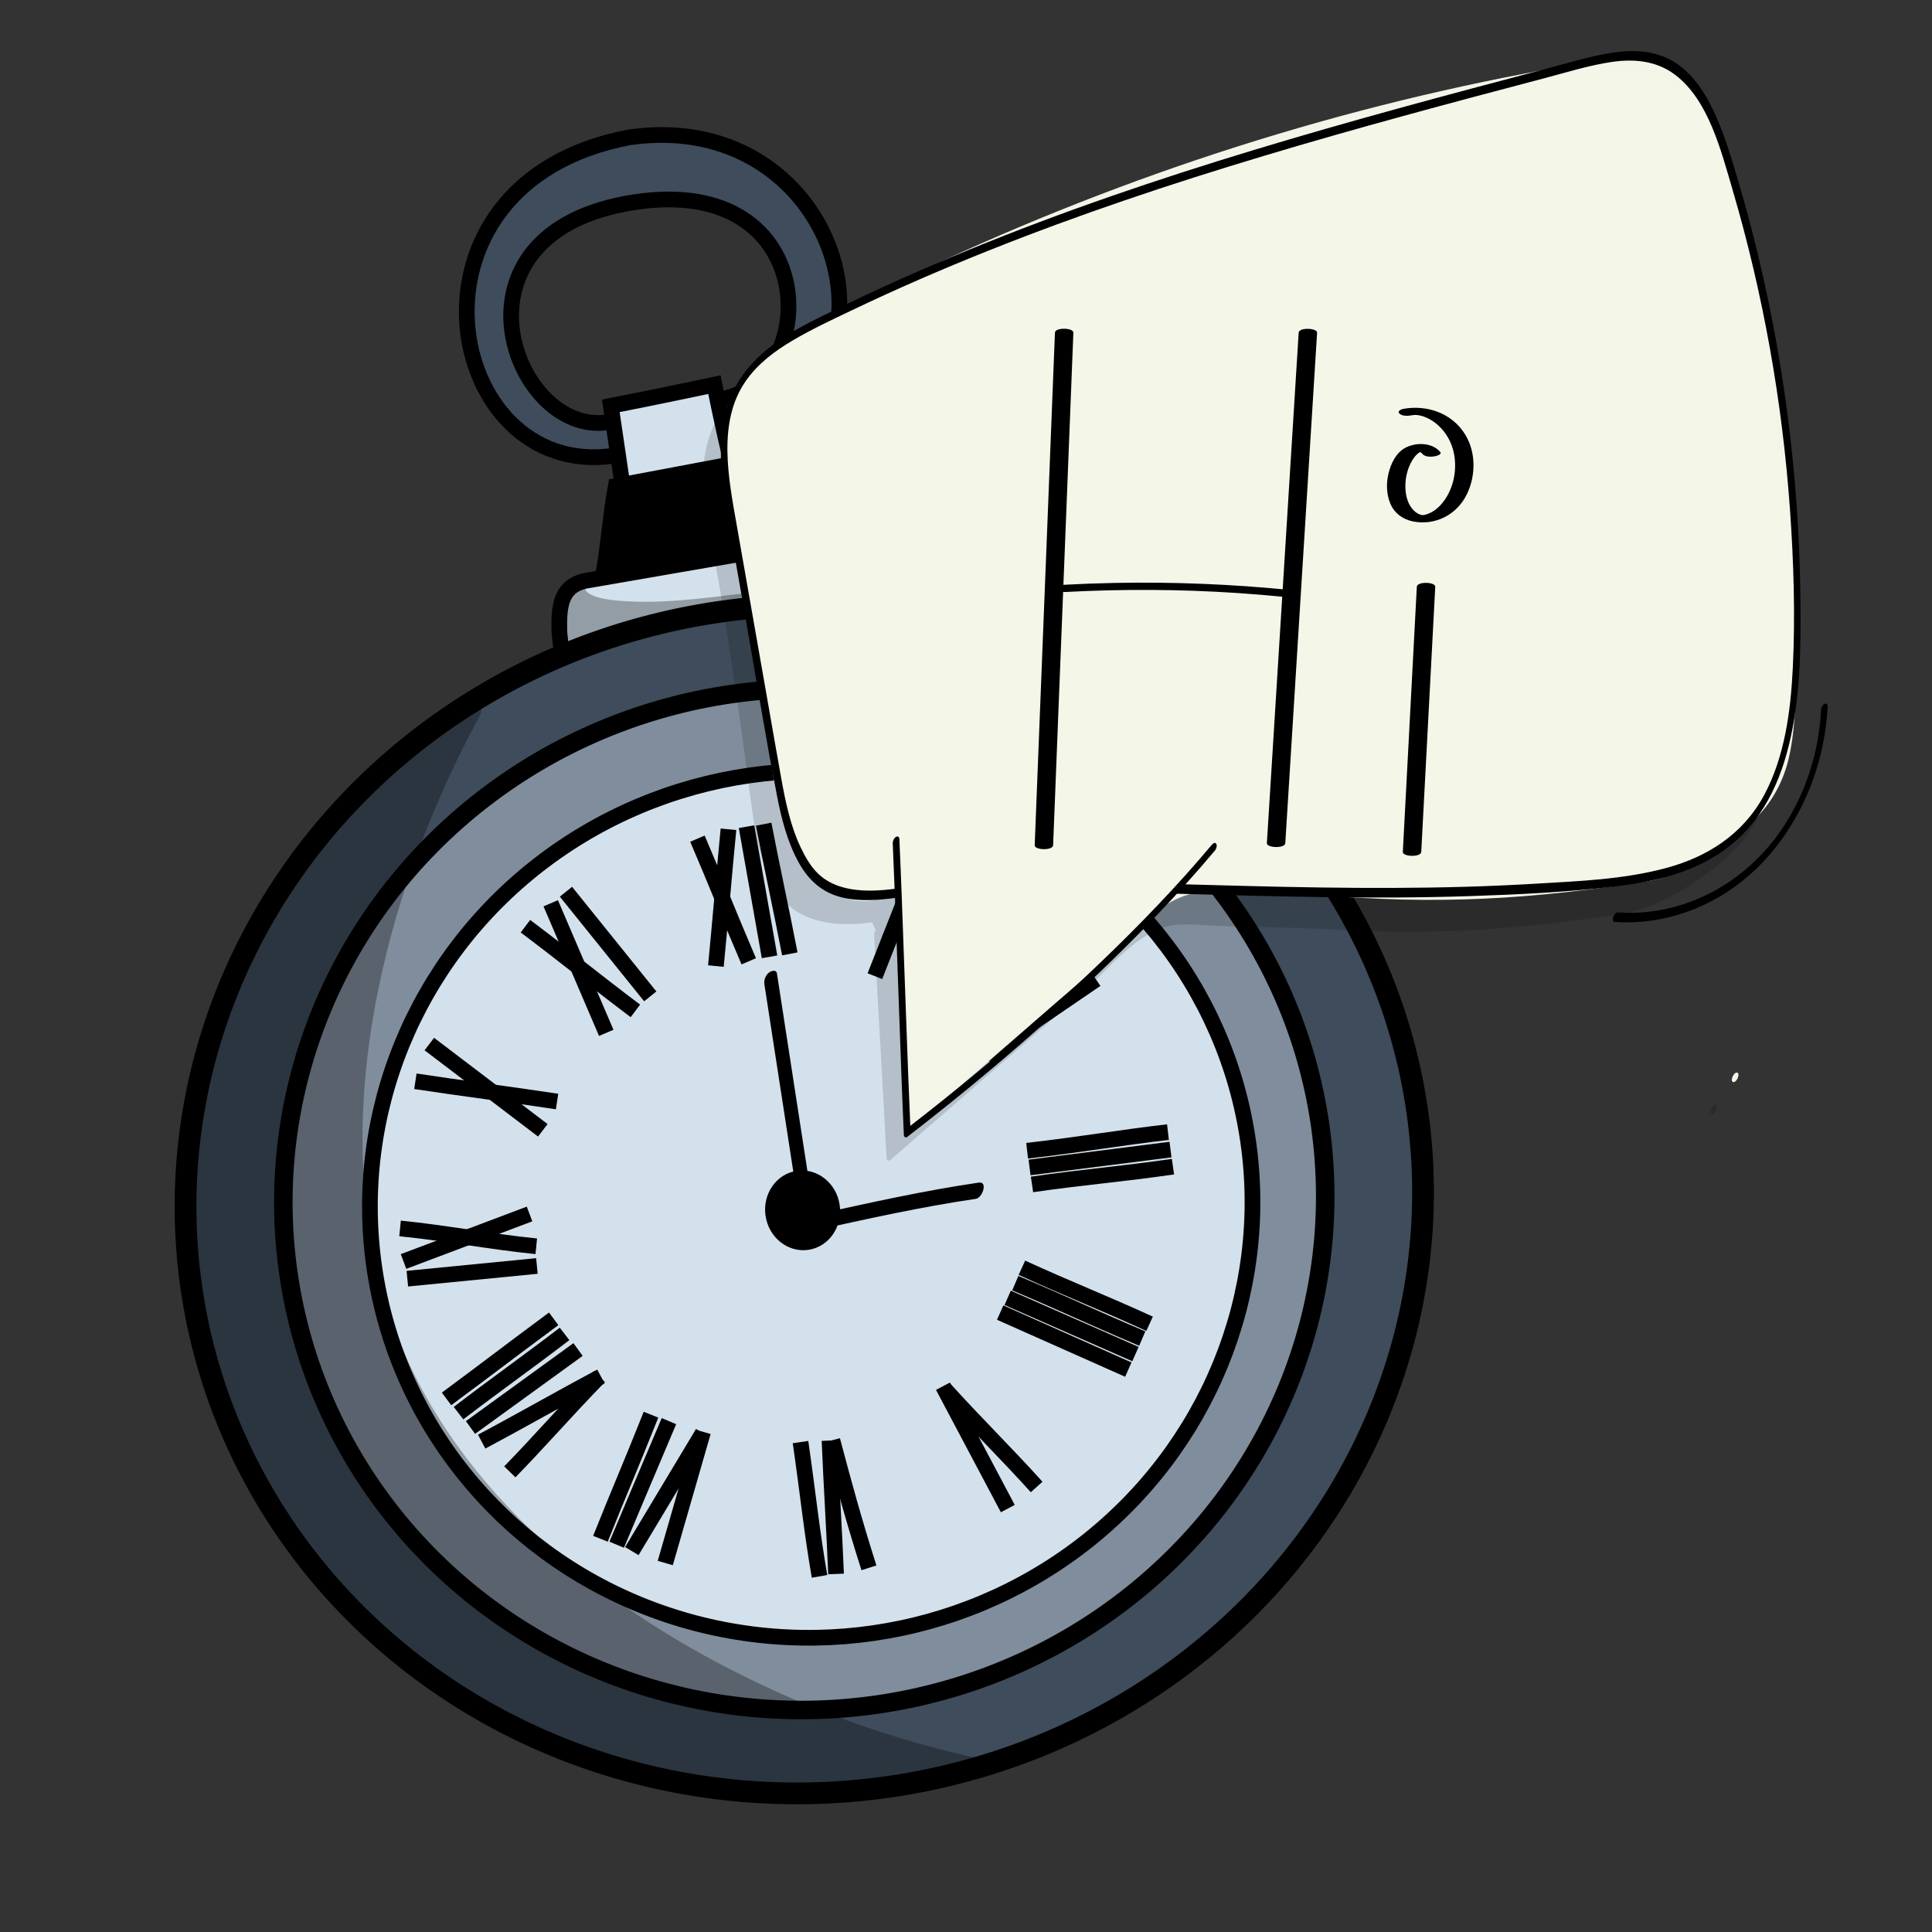 <?xml version="1.0" encoding="utf-8"?>
<!-- Generator: Adobe Adobe Illustrator 24.2.0, SVG Export Plug-In . SVG Version: 6.00 Build 0)  -->
<svg version="1.1" xmlns="http://www.w3.org/2000/svg" xmlns:xlink="http://www.w3.org/1999/xlink" x="0px" y="0px"
	 viewBox="0 0 1700.79 1700.79" style="enable-background:new 0 0 1700.79 1700.79;" xml:space="preserve">
<rect x="0" y="0" width="1700.79" height="1700.79" fill="#333333" stroke="none"/>
<style type="text/css">
	.st0{fill:#3E4C5B;stroke:#5B636E;stroke-width:1.062;stroke-miterlimit:10;}
	.st1{fill:#D3E1EC;stroke:#000000;stroke-width:13.818;stroke-miterlimit:10;}
	.st2{stroke:#000000;stroke-width:13.818;stroke-miterlimit:10;}
	.st3{fill:none;stroke:#000000;stroke-width:13.818;stroke-miterlimit:10;}
	.st4{fill:#3E4C5B;stroke:#000000;stroke-width:19.155;stroke-miterlimit:10;}
	.st5{fill:#808D9C;stroke:#000000;stroke-width:16.296;stroke-miterlimit:10;}
	.st6{stroke:#000000;stroke-width:1.431;stroke-miterlimit:10;}
	.st7{opacity:0.302;}
	.st8{opacity:0.149;}
	.st9{fill:#F4F5E9;}
	.st10{fill:#F4F6E7;}
</style>
<g id="Ebene_4">
</g>
<g id="Ebene_8">
	<path class="st0" d="M643.28,393.65c55.04-21.27,92.64-78.63,90.6-135.83s-42.64-110.59-97.72-130.78s-121.48-6.94-165.52,31.61
		s-64.45,100.27-53.28,156.39c10.55,53.04,68.64,92.27,123.94,83.03c-2.33-9.32-4.67-18.64-7-27.96
		c-42.37-1.62-78.2-39.11-81.2-80.1c-3-40.99,23.77-81.52,61.55-100.56s84.31-17.9,123.13-1.65c32.69,13.69,55.08,47.54,54.35,82.18
		c-0.73,34.64-24.54,67.99-57.8,80.95C637.72,365.23,641.11,379.51,643.28,393.65z"/>
</g>
<g id="Ebene_6">
	<path class="st1" d="M547.04,420.7c-2.91-19.76-6.43-43.66-9.34-63.43c35.54-6.83,91.21-18.66,91.21-18.66s7.43,38.09,15.3,69.7"/>
	<path class="st1" d="M495.46,576.17c-1.51-3.57-3.02-17.75-3.08-21.38c-0.32-20.38,0.54-40.32,25.89-43.99l187.2-32.42
		c17.8-2.58,20.13,8.68,27.57,24.48c3.7,7.85,7.52,17.18,10.72,27.57"/>
	<path class="st2" d="M530.88,506.6c4.5-23.54,6.73-55.2,11.22-78.74c34.44-6.46,108.84-20.51,108.84-20.51s27.01,46,41.36,73.32"/>
	<path class="st3" d="M635.94,351.19c88.31-16.84,88.43-204.95-86.22-171.66c-162.02,30.89-96.31,204-15.45,192.28"/>
	<path class="st3" d="M640.61,383.44C812.25,343.62,743.82,93.39,554,120.91C341,161.13,391.04,422.79,539.68,401.24"/>
	<path class="st2" d="M687.93,1044.85c-32.51,4.71-26.22,46.16,4.89,39.8C721.73,1078.74,721.11,1038.33,687.93,1044.85z"/>
	<path class="st2" d="M662.99,869.37c-15.23,62.14-8.16,127.63,24.38,179.72C707.69,987.19,693.66,931.09,662.99,869.37z"/>
	<path class="st2" d="M675.55,1065.11c-47.09-5.02-66.43-5.36-133.66,21.17C607.68,1090.1,629.44,1087.41,675.55,1065.11z"/>
</g>
<g id="Ebene_5">
	
		<ellipse transform="matrix(0.99 -0.143 0.143 0.99 -144.041 112.527)" class="st4" cx="708.28" cy="1055.09" rx="545" ry="522.38"/>
	
		<ellipse transform="matrix(0.99 -0.143 0.143 0.99 -144.041 112.526)" class="st5" cx="708.28" cy="1055.09" rx="458.66" ry="449.25"/>
	
		<ellipse transform="matrix(0.99 -0.143 0.143 0.99 -144.608 113.445)" class="st1" cx="714.37" cy="1059.49" rx="388.51" ry="381.34"/>
</g>
<g id="Ebene_7">
	<path class="st3" d="M736.01,1385.6c-1.6-39.43-4.15-77.98-5.75-117.42"/>
	<path class="st3" d="M764.95,1380.2c-12.98-40.7-22.09-74.12-32.22-112.37"/>
	<path class="st3" d="M704.71,1269.5c6.6,45.5,9.78,78.12,16.74,118.22"/>
	<path class="st3" d="M585.66,1375.97c11.09-38.49,22.19-76.98,33.28-115.48"/>
	<path class="st3" d="M528.58,1354.63c17.24-43.25,24.24-58.34,44.52-109.24"/>
	<path class="st3" d="M542.89,1359.86c18.02-42.98,31.3-73.77,45.99-108.8"/>
	<path class="st3" d="M556.22,1365.46c20.81-34.65,41.62-69.3,62.43-103.95"/>
	<path class="st3" d="M887.19,1328.04c-19.03-35.91-25.43-47.97-57.1-107.71"/>
	<path class="st3" d="M880.48,1155.51c37.6,16.73,75.21,33.45,112.81,50.18"/>
	<path class="st3" d="M887.08,1142.53c36.74,16.26,75.76,33.24,112.5,49.5"/>
	<path class="st3" d="M893.8,1129.59c50.84,21.64,59.24,26.42,111.76,48.78"/>
	<path class="st3" d="M899.61,1116.04c44.23,20.21,69.39,29.65,112.4,49.31"/>
	<path class="st3" d="M912.58,1309.04c-25.78-28.7-55.69-58.1-81.47-86.8"/>
	<path class="st3" d="M904.2,1013.03c49.09-5.66,82.45-11.61,123.99-16.4"/>
	<path class="st3" d="M906.34,1027.74c41.36-5.25,82.72-10.5,124.08-15.74"/>
	<path class="st3" d="M908.5,1042.69c45.62-6.61,78.97-9.11,124.09-15.65"/>
	<path class="st3" d="M867.07,928.92c32.59-22.23,65.17-44.47,97.76-66.7"/>
	<path class="st3" d="M858.3,917.01c32.14-21.7,65.65-45.19,97.79-66.89"/>
	<path class="st3" d="M770.18,859.35c20.58-51.93,21.41-54.59,44.15-111.95"/>
	<path class="st3" d="M613.96,738.29c16.47,38.37,28.7,69.61,45.18,107.98"/>
	<path class="st3" d="M630.22,850.46c4.07-41.68,7-78.74,11.07-120.42"/>
	<path class="st3" d="M657.19,727.74c6.75,38.19,13.51,76.39,20.26,114.58"/>
	<path class="st3" d="M672.28,725.55c7.28,37.9,15.73,76.28,23.01,114.18"/>
	<path class="st3" d="M462.56,815.36c33.56,25.24,63.23,49.32,96.79,74.56"/>
	<path class="st3" d="M533.69,909.24c-16.29-38.02-32.58-76.05-48.87-114.07"/>
	<path class="st3" d="M498.22,785.01c24.74,30.71,49.48,61.42,74.22,92.13"/>
	<path class="st3" d="M365.68,951.87c39.03,5.96,85.68,11.87,124.71,17.83"/>
	<path class="st3" d="M477.85,995.03c-33.3-25.31-66.61-50.61-99.91-75.92"/>
	<path class="st3" d="M355.24,1110.53c36.98-13.94,73.96-27.89,110.93-41.83"/>
	<path class="st3" d="M352.18,1081.42c40.72,4.07,79.18,11.64,119.91,15.71"/>
	<path class="st3" d="M358.59,1125.65c38.02-3.73,76.04-7.45,114.06-11.18"/>
	<path class="st3" d="M424.02,1269.08c36.25-19.28,68.76-38.02,105.01-57.3"/>
	<path class="st3" d="M414.18,1256.67c31.56-22.88,63.13-45.77,94.69-68.65"/>
	<path class="st3" d="M403.64,1244.03c30.05-23.1,63.3-46.66,93.35-69.76"/>
	<path class="st3" d="M393.1,1231.49c42.74-31.67,47.69-35.94,94.32-70.49"/>
	<path class="st3" d="M448.81,1295.7c28.19-28.98,48.73-52.95,78.77-83.84"/>
</g>
<g id="Ebene_9">
	<g>
		<g>
			<path d="M672.92,866.52c10.07,65.25,20.14,130.5,30.2,195.75c0.59,3.81,5.14,2.37,7.09,0.79c3.01-2.44,4.54-6.53,3.96-10.29
				c-10.07-65.25-20.14-130.5-30.2-195.75c-0.59-3.81-5.14-2.37-7.09-0.79C673.87,858.66,672.34,862.76,672.92,866.52L672.92,866.52
				z"/>
		</g>
	</g>
	<g>
		<g>
			<path d="M715.47,1083.57c47.64-10.45,95.25-21.14,143.55-28.18c5.89-0.86,10.86-15.51,2.7-14.32
				c-48.29,7.04-95.9,17.74-143.55,28.18C712.36,1070.52,707.53,1085.31,715.47,1083.57L715.47,1083.57z"/>
		</g>
	</g>
	
		<ellipse transform="matrix(0.99 -0.143 0.143 0.99 -145.449 112.415)" class="st6" cx="706.8" cy="1064.79" rx="32.25" ry="34.42"/>
</g>
<g id="Ebene_10">
	<g class="st7">
		<path d="M417.87,628.44c-95.32,175.61-146.32,402.76-61.23,581.65s304.59,303.34,503.44,345.4
			c-495.35,71.81-756.2-267.35-677.1-592.57c33.94-139.55,103.38-248.8,226.23-341.43"/>
		<g>
			<path d="M413.73,626.05c-41.5,76.61-73.31,158.93-91.16,244.3c-17.31,82.79-21.31,169.56-2.86,252.52
				c17.09,76.88,55.02,146.28,107.46,204.72c52.04,58,115.64,105.17,183.61,142.88c68.95,38.25,143.23,67.31,219.78,86.17
				c8.89,2.19,17.82,4.23,26.78,6.13c1.36-4.82,2.73-9.63,4.09-14.45c-58.43,8.42-117.64,11.73-176.6,8.17
				c-51.81-3.13-103.37-11.56-153.14-26.39c-44.4-13.23-87.33-31.79-127.08-55.64c-36.88-22.12-71.03-48.85-100.88-79.83
				c-28.38-29.46-52.91-62.6-72.64-98.44c-19.32-35.1-33.85-72.76-43.33-111.68c-9.58-39.34-13.82-79.86-12.88-120.33
				c1.02-43.99,8.63-87.38,20.8-129.62c15.43-53.58,37.62-105.07,67.68-152.1c30.56-47.81,68.98-90.18,112.03-127.03
				c11.5-9.84,23.32-19.28,35.39-28.4c2.7-2.04,5.1-6.9,3.96-10.29c-1.23-3.65-4.72-2.59-7.09-0.79
				c-47.65,36.01-91.31,77.6-127.31,125.38c-34.3,45.52-61.38,96.1-80.89,149.63c-16.94,46.47-29.34,95.05-33.95,144.36
				c-3.9,41.71-2.54,83.69,4.33,125.02c6.73,40.48,18.85,80.02,36,117.3c17.33,37.66,39.54,72.93,66.17,104.72
				c27.63,32.97,59.8,62.14,95.07,86.75c38,26.51,79.6,47.7,123.08,63.63c47.96,17.57,98.08,28.92,148.79,34.78
				c57.6,6.66,115.83,6.27,173.5,0.72c15.48-1.49,30.91-3.38,46.3-5.59c4.92-0.71,11.03-12.97,4.09-14.45
				c-75.3-16-148.46-42.23-217.04-77.15c-68.89-35.09-134.05-79.31-188.68-134.27c-53.31-53.64-95.58-117.56-117.65-190.26
				c-24.16-79.6-25.08-164.64-11.8-246.29c13.68-84.11,41.9-165.86,80.03-241.95c4.62-9.23,9.41-18.37,14.32-27.45
				c1.32-2.43,3.02-7.45-0.16-9.29C418.77,619.76,415.01,623.7,413.73,626.05L413.73,626.05z"/>
		</g>
	</g>
	<g class="st7">
		<path d="M508.66,522.3c10.22,34.8,204.21-4.67,223.07-0.57c-17.38,0.52-216.22,42.63-232.37,44.97
			c-13.42,1.95-2.32-37.93,9.48-44.49c4.02,2.23-0.17,15.55,3.85,17.78"/>
		<g>
			<path d="M503.13,527.05c3.27,10.43,15.97,13.44,25.43,15.03c16.43,2.77,33.48,2.23,50.06,1.41
				c38.98-1.92,77.67-7.43,116.38-12.08c7.25-0.87,15.05-1.8,21.71-2.31c3.96-0.3,8.34-0.89,12.28-0.08
				c1.83-4.86,3.65-9.71,5.48-14.57c-12.29,0.45-24.8,3.66-36.83,5.92c-22.34,4.19-44.63,8.65-66.92,13.13
				c-40.71,8.18-81.34,16.85-122.13,24.63c-2.24,0.43-4.48,0.87-6.73,1.23c-2.06,0.34-2.47-0.32-2.8-2.45
				c-0.85-5.47,1.19-11.7,3.1-16.75c1.11-2.94,2.22-5.36,3.91-8.06c0.83-1.32,2.18-2.89,2.88-3.31c-1.36,0.11-2.73,0.22-4.09,0.33
				c1.02,0.76,0.12,7.15,0.18,8.44c0.17,3.59,0.65,7.06,3.67,9.34c5,3.77,13.32-9.76,7.96-13.79c-1.02-0.76-0.12-7.15-0.18-8.44
				c-0.17-3.59-0.65-7.06-3.67-9.34c-1.07-0.81-3.1-0.26-4.09,0.33c-11.14,6.69-16.74,21.41-19.67,33.42
				c-1.85,7.61-4.43,26.02,8.34,24.86c12.9-1.18,25.95-4.9,38.61-7.46c48.76-9.85,97.47-19.98,146.33-29.38
				c10.28-1.98,20.57-3.93,30.89-5.72c3.56-0.62,7.12-1.22,10.69-1.74c1.19-0.17,2.39-0.33,3.58-0.48c0.46-0.06,0.93-0.1,1.39-0.15
				c-1.94,0.2-0.36,0.04,0.09,0.02c5.56-0.2,13.07-13.03,5.48-14.57c-3.29-0.67-6.88-0.28-10.2-0.07c-6.18,0.4-12.35,1.07-18.5,1.77
				c-17.02,1.93-34.01,4.2-51.02,6.23c-36.79,4.4-75.04,9.76-112.13,6.23c-6.58-0.63-13.86-1.63-19.55-3.91
				c-2.3-0.92-4.55-2.06-6.48-3.64c-0.6-0.49-2.26-3.01-2.42-3.52C511.77,509.84,501.34,521.34,503.13,527.05L503.13,527.05z"/>
		</g>
	</g>
</g>
<g id="Ebene_12">
	<g>
		<g id="Ebene_3">
			<g class="st8">
				<g>
					<path d="M777.96,827.06c3.16,0,6.25-8.39,2.79-8.39C777.6,818.67,774.5,827.06,777.96,827.06L777.96,827.06z"/>
				</g>
			</g>
			<g class="st8">
				<path d="M772.48,820.92c3.65,65.56,7.31,131.12,10.97,196.68c54.53-47.42,109.06-94.84,163.58-142.26
					c30.4-26.44,59.1-67.97,98.52-65.64c40.85,2.42,88.27,1.96,127.3,4.27c94.05,5.57,167.5,0.03,260.81-14.39
					c28.55-4.41,72.39-33.85,93.69-55.8c25.95-26.72,28.79-55.93,31.26-95.53c9.55-153.53-14.23-307.63-51.4-455.68
					c-9.22-36.71-21.51-76.5-50.67-95.71c-25.82-17-57.99-13.16-87.54-8.19c-234.46,39.5-463.74,118.1-678.13,232.47
					c-23.65,12.63-48.74,27.43-60.36,53.92c-9.18,20.92-10.77,45.89-6.61,68.77c17.7,97.25,27.22,161.52,40.58,263.59
					c3.77,28.81,13.34,73.99,35.46,88.91c21.64,14.6,46.09,14.42,70.01,11.37c1.99,4.41,3.99,8.82,5.99,13.22"/>
				<g>
					<path d="M769.56,822.75c3.65,65.56,7.31,131.12,10.97,196.68c0.15,2.72,2.11,2.75,3.72,1.36
						c41.76-36.31,83.51-72.62,125.27-108.94c18.5-16.09,37.45-31.65,55-49.07c14.46-14.36,28.73-29.8,45.96-39.89
						c8.57-5.01,17.97-8.49,27.65-9.01c11.2-0.61,22.67,0.89,33.89,1.25c23.63,0.78,47.26,1.05,70.89,1.79
						c23.83,0.75,47.62,2.47,71.45,3.04c23.8,0.57,47.61,0.38,71.39-0.66c47.46-2.08,94.72-7.62,141.77-14.77
						c18.54-2.82,35.49-10.38,51.99-20.2c16.49-9.82,32.59-21.44,46.64-35.33c13.79-13.63,23.87-30.61,28.93-50.57
						c5.41-21.35,6.18-44.16,7.26-66.21c2.81-57.44,1.03-115.11-4.28-172.3c-5.23-56.33-13.82-112.21-24.83-167.45
						c-5.55-27.83-11.7-55.5-18.36-83.01c-5.55-22.94-10.96-46.17-19.93-67.77c-7.91-19.04-19.05-36.88-35.19-47.98
						c-18.67-12.85-41.15-14.6-62.45-12.83c-23.32,1.94-46.54,6.85-69.59,11.19c-24.23,4.58-48.41,9.57-72.51,14.98
						c-95.83,21.51-190.52,49.58-283.38,83.96c-92.56,34.27-183.31,74.81-271.58,121.38c-18.25,9.63-37.14,19.14-52.55,34.13
						c-15.56,15.13-24.97,35.61-27.84,58.55c-3.3,26.32,3.18,51.88,7.69,77.5c4.23,24.1,8.29,48.24,12.12,72.42
						c7.84,49.53,14.68,99.26,21.22,149.03c4.82,36.67,12.16,84.98,45.85,101.39c19.78,9.64,41.55,9.07,62.55,6.44
						c-0.61-0.22-1.22-0.44-1.83-0.66c1.99,4.41,3.99,8.82,5.99,13.22c1.54,3.39,6.48-3.73,5.03-6.93
						c-1.99-4.41-3.99-8.82-5.99-13.22c-0.35-0.76-1.23-0.73-1.83-0.66c-22.48,2.81-46.15,2.89-66.49-9.82
						c-15.15-9.46-22.92-28.47-28.15-46.29c-5.83-19.85-8.36-40.41-11.09-61c-3.31-25.02-6.71-50.04-10.29-75.02
						c-6.76-47.09-14.31-94.02-22.58-140.8c-4.59-25.98-10.59-51.45-4.67-77.87c5.28-23.5,19.23-39.9,37.14-52.24
						c18.31-12.61,38.43-22.1,57.91-32.1c21.58-11.09,43.31-21.81,65.17-32.18c44.54-21.12,89.65-40.71,135.23-58.77
						c89.48-35.46,180.8-65.01,273.33-88.44c46.83-11.85,93.96-22.14,141.33-30.83c22.5-4.13,45.34-9.18,68.2-9.57
						c21.1-0.36,42.21,4.44,58.77,20.05c14.67,13.82,23.89,33.79,30.57,53.66c7.78,23.11,13.1,47.35,18.67,71.22
						c12.62,54.18,23.24,108.99,30.91,164.35c7.66,55.21,12.35,111,13.11,166.9c0.38,28.09-0.23,56.19-1.94,84.22
						c-1.28,20.84-2.43,42.57-9.95,61.95c-7.24,18.67-20.71,32.21-35.07,43.89c-15.71,12.79-32.88,23.98-50.84,32.21
						c-19.04,8.72-39.24,10.52-59.47,13.29c-23.58,3.23-47.21,5.95-70.89,7.91c-46.23,3.82-92.59,4.48-138.9,2.32
						c-45.74-2.13-91.55-2.43-137.27-4.79c-9.54-0.49-18.61-0.54-27.86,2.51c-8.21,2.71-15.96,7.04-23.18,12.19
						c-16.06,11.46-29.76,26.49-44.09,40.44c-17.97,17.51-37.41,33.24-56.21,49.58c-20.14,17.52-40.28,35.03-60.42,52.54
						c-19.65,17.09-39.3,34.18-58.95,51.26c1.24,0.45,2.48,0.9,3.72,1.36c-3.65-65.56-7.31-131.12-10.97-196.68
						C775.1,813.67,769.36,819.23,769.56,822.75L769.56,822.75z"/>
				</g>
			</g>
			<g class="st8">
				<g>
					<path d="M1507.18,980.73c3.16,0,6.25-8.39,2.79-8.39C1506.81,972.34,1503.72,980.73,1507.18,980.73L1507.18,980.73z"/>
				</g>
			</g>
		</g>
		<g id="Ebene_3_Kopie">
			<g>
				<g>
					<path class="st9" d="M796.89,798.94c3.16,0,6.25-8.39,2.79-8.39C796.52,790.55,793.42,798.94,796.89,798.94L796.89,798.94z"/>
				</g>
			</g>
			<g>
				<path class="st10" d="M791.41,792.8c3.65,65.56,7.31,131.12,10.97,196.68c54.53-47.42,109.06-94.84,163.58-142.26
					c30.4-26.44,59.1-67.97,98.52-65.64c40.85,2.42,88.27,1.96,127.3,4.27c94.05,5.57,167.5,0.03,260.81-14.39
					c28.55-4.41,72.39-33.85,93.69-55.8c25.95-26.72,28.79-55.93,31.26-95.53c9.55-153.53-14.23-307.63-51.4-455.68
					c-9.22-36.71-21.51-76.5-50.67-95.71c-25.82-17-57.99-13.16-87.54-8.19c-234.46,39.5-463.74,118.1-678.13,232.47
					c-23.65,12.62-48.74,27.42-60.36,53.92c-9.18,20.92-10.77,45.89-6.61,68.77c17.7,97.25,27.22,161.52,40.59,263.59
					c3.77,28.81,17.2,68.37,35.46,88.91c18.26,20.54,49.6,29.14,70.01,11.37c1.99,4.41,3.99,8.82,5.99,13.22"/>
				<g>
					<path class="st9" d="M788.48,794.64c3.65,65.56,7.31,131.12,10.97,196.68c0.15,2.72,2.11,2.75,3.72,1.36
						c41.76-36.31,83.51-72.62,125.27-108.94c18.87-16.41,38.16-32.31,56.03-50.11c14.42-14.36,28.75-29.72,46.09-39.52
						c8.44-4.77,17.68-7.96,27.15-8.38c11-0.48,22.22,0.93,33.22,1.29c24.17,0.8,48.36,1.06,72.53,1.84
						c23.86,0.78,47.68,2.49,71.55,3.04c24.04,0.54,48.09,0.3,72.12-0.81c47.55-2.19,94.9-7.85,142.04-15.08
						c18.36-2.82,35.6-11.4,51.79-21.31c16.02-9.81,31.75-21.25,45.34-35.03c13.84-14.03,23.49-31.49,28.3-51.8
						c5.19-21.89,5.83-45.32,6.85-67.83c2.59-57.45,0.63-115.11-4.84-172.28c-5.45-56.99-14.32-113.52-25.64-169.37
						c-5.63-27.81-11.87-55.45-18.6-82.94c-5.44-22.23-10.9-44.65-20-65.4c-8.42-19.22-20.54-36.85-37.61-46.97
						c-19.14-11.35-41.37-12.09-62.43-9.96c-24.01,2.43-47.92,7.42-71.67,11.97c-23.94,4.59-47.82,9.59-71.63,15
						c-96.37,21.87-191.56,50.37-284.87,85.26c-92.74,34.67-183.67,75.65-272.06,122.67c-17.93,9.54-36.36,19.65-50.54,35.69
						c-14.56,16.48-22.07,38.4-23.55,61.46c-0.84,12.96,0.61,25.54,2.9,38.21c2.42,13.36,4.8,26.73,7.12,40.11
						c4.15,23.86,8.11,47.75,11.85,71.69c3.74,23.92,7.25,47.9,10.61,71.89c3.69,26.33,6.59,52.87,10.7,79.11
						c3.36,21.44,10.12,42.66,19.61,61.6c9.36,18.7,22.34,34.53,40.68,41.68c16.34,6.36,34.06,5.23,48.19-6.65
						c-1.1,0.09-2.21,0.18-3.31,0.27c1.99,4.41,3.99,8.82,5.99,13.22c1.54,3.39,6.48-3.73,5.03-6.93
						c-1.99-4.41-3.99-8.82-5.99-13.22c-0.69-1.52-2.55-0.37-3.31,0.27c-15.45,13-36.88,9.87-52.88-0.1
						c-16.96-10.57-27.74-29.66-35.51-49.17c-8.31-20.86-12.36-42.3-15.34-64.8c-3.33-25.21-6.74-50.4-10.33-75.56
						c-6.76-47.32-14.3-94.47-22.59-141.48c-4.51-25.61-10.81-50.95-5.88-77.12c4.51-23.91,17.52-41.18,35.46-54.05
						c18.16-13.04,38.43-22.52,57.95-32.57c21.83-11.25,43.82-22.13,65.94-32.64c44-20.9,88.54-40.31,133.56-58.23
						c89.98-35.83,181.83-65.66,274.91-89.31c46.82-11.89,93.95-22.22,141.31-30.94c22.55-4.15,45.43-9.22,68.32-9.84
						c21.15-0.58,42.47,3.73,59.33,19.06c14.88,13.52,24.31,33.33,31.1,53.14c7.97,23.23,13.32,47.66,18.94,71.72
						c12.57,53.85,23.16,108.31,30.87,163.33c7.78,55.54,12.56,111.66,13.37,167.9c0.41,28.09-0.18,56.19-1.86,84.22
						c-1.25,20.72-2.34,42.3-9.52,61.68c-6.97,18.83-20.19,32.51-34.49,44.3c-15.74,12.98-33,24.27-51.02,32.67
						c-19.32,9-39.77,10.88-60.35,13.7c-23.3,3.19-46.66,5.89-70.07,7.84c-46.2,3.85-92.54,4.55-138.82,2.43
						c-23.08-1.06-46.13-2.24-69.22-2.76c-22.98-0.52-45.98-0.88-68.95-2.07c-9.31-0.48-18.18-0.56-27.24,2.32
						c-8.44,2.68-16.4,7.11-23.8,12.39c-16.06,11.45-29.76,26.49-44.09,40.44c-17.97,17.51-37.41,33.24-56.21,49.58
						c-20.14,17.52-40.28,35.03-60.42,52.54c-19.65,17.09-39.3,34.18-58.95,51.26c1.24,0.45,2.48,0.9,3.72,1.36
						c-3.65-65.56-7.31-131.12-10.97-196.68C794.02,785.55,788.29,791.12,788.48,794.64L788.48,794.64z"/>
				</g>
			</g>
			<g>
				<g>
					<path class="st9" d="M1526.11,952.61c3.16,0,6.25-8.39,2.79-8.39C1525.74,944.23,1522.64,952.61,1526.11,952.61L1526.11,952.61
						z"/>
				</g>
			</g>
		</g>
		<g id="Ebene_2_1_">
			<g>
				<g>
					<path d="M789.91,782.17c-15.89,2.11-32.46,3.26-48.14-1.11c-7.56-2.11-14.9-5.77-20.97-11.36
						c-6.83-6.3-11.91-15.21-16.04-23.91c-8.92-18.78-13.26-39.9-17.02-60.63c-4.41-24.31-8.57-48.68-12.85-73.02
						c-8.77-49.89-17.54-99.78-26.3-149.67c-7.23-41.17-17.29-90.65,7.79-126.86c10.81-15.6,25.81-26.64,41.16-35.73
						c17.07-10.11,35-18.43,52.73-26.9c39.27-18.76,79.09-36.02,119.27-52.09c79.86-31.93,161.17-59.08,243.02-83.65
						c81.73-24.54,164.04-46.53,246.4-68.21c19.89-5.24,39.85-11.55,60.13-14.52c19.19-2.81,39.08-1.15,55.55,11.32
						c29.27,22.17,40.28,66.07,50.76,101.8c26.69,91.02,43.65,185.67,50.39,281.26c3.24,45.92,4.69,92.41,2.5,138.45
						c-1.84,38.65-7.24,79.17-25.35,112.76c-18.95,35.12-50.93,54.41-85.46,63.84c-37.97,10.36-77.92,11.74-116.77,14.06
						c-83.01,4.95-166.11,4.11-249.18,2.05c-21.18-0.53-42.35-1.11-63.53-1.69c-3.16-0.09-6.29,8.3-2.79,8.39
						c86.65,2.34,173.35,5,260.02,2.08c42.5-1.43,85.23-3.44,127.52-8.57c35.53-4.3,72.23-12.77,101.7-36.96
						c61.37-50.37,61.63-148.13,60.36-225.3c-1.62-98.46-14.01-196.73-36.74-291.79c-5.76-24.09-12.19-47.99-19.28-71.63
						c-5.88-19.61-11.88-39.4-20.62-57.66c-7.76-16.21-18.11-31.47-32.28-41.06c-16.51-11.18-35.94-12.35-54.6-9.73
						c-20.85,2.93-41.38,9.49-61.81,14.87c-21.51,5.67-43.03,11.35-64.53,17.1c-42.73,11.43-85.41,23.09-127.97,35.31
						c-84.69,24.33-168.95,50.87-251.88,82.09c-41.53,15.63-82.72,32.43-123.4,50.68c-19.92,8.94-39.73,18.21-59.39,27.87
						c-17.04,8.37-34.27,16.7-49.95,28.07c-14.51,10.53-27.71,23.81-36.24,40.97c-9.36,18.81-12.17,40.49-11.43,61.82
						c0.78,22.68,5.1,44.99,9,67.17c4.51,25.64,9.01,51.28,13.52,76.92c8.85,50.34,16.89,100.96,26.68,151.08
						c4.02,20.59,9.29,41.32,19.29,59.32c9.11,16.41,21.51,26.69,38.34,30.69c15.43,3.66,31.48,2.37,47.02,0.31
						C791.54,790.02,794.1,781.61,789.91,782.17L789.91,782.17z"/>
				</g>
			</g>
			<g>
				<g>
					<path d="M785.9,742.34c1.45,32.77,2.64,65.56,3.82,98.35c1.26,35.07,2.47,70.14,3.8,105.21c0.67,17.68,1.37,35.35,2.16,53.02
						c0.08,1.78,1.44,3.13,2.98,1.94c37.51-28.93,74.26-59.14,110.11-90.66c36.93-32.48,72.95-66.35,107.38-102.19
						c18.38-19.14,36.28-38.88,53.48-59.38c1.07-1.28,2.1-4.25,1.02-5.84c-1.19-1.76-3.09-0.01-4.01,1.08
						c-30.77,36.67-63.86,70.83-97.94,103.52c-35.47,34.02-72.14,66.42-109.65,97.52c-19.92,16.52-40.09,32.65-60.5,48.39
						c0.99,0.65,1.98,1.3,2.98,1.94c-1.45-32.77-2.64-65.56-3.82-98.35c-1.26-35.07-2.47-70.14-3.8-105.21
						c-0.67-17.68-1.37-35.35-2.16-53.02c-0.09-1.99-1.42-2.82-2.98-1.94C787.13,737.64,785.81,740.29,785.9,742.34L785.9,742.34z"
						/>
				</g>
			</g>
			<g>
				<g>
					<path d="M1603.09,625.37c-1.93,38.24-14.52,75.62-35.36,105.78c-21.45,31.04-51.45,53.5-84.83,64.57
						c-19.05,6.32-38.93,8.91-58.74,7.51c-3.15-0.22-6.34,8.14-2.79,8.39c36.74,2.59,73.97-8.33,105.1-30.53
						c30.8-21.96,54.7-54.68,68.8-92.57c7.89-21.21,12.5-43.85,13.67-66.82c0.1-2.05-1.55-2.75-2.98-1.94
						C1604.18,620.75,1603.19,623.25,1603.09,625.37L1603.09,625.37z"/>
				</g>
			</g>
		</g>
		<g id="Ebene_4_1_">
			<g>
				<g>
					<path d="M928.69,292.84c-2.32,58.74-4.64,117.49-6.96,176.23s-4.64,117.49-6.96,176.23c-1.3,32.93-2.6,65.86-3.9,98.79
						c-0.17,4.38,16.03,4.8,16.22,0c2.32-58.74,4.64-117.49,6.96-176.23c2.32-58.74,4.64-117.49,6.96-176.23
						c1.3-32.93,2.6-65.86,3.9-98.79C945.08,288.46,928.88,288.05,928.69,292.84L928.69,292.84z"/>
				</g>
			</g>
			<g>
				<g>
					<path d="M1143.25,292.92c-3.64,58.45-7.29,116.89-10.92,175.34s-7.29,116.89-10.92,175.34c-2.05,32.87-4.1,65.75-6.15,98.63
						c-0.26,4.27,15.91,4.89,16.22,0c3.64-58.45,7.29-116.89,10.92-175.34c3.64-58.45,7.29-116.89,10.92-175.34
						c2.05-32.87,4.1-65.75,6.15-98.63C1159.73,288.65,1143.55,288.04,1143.25,292.92L1143.25,292.92z"/>
				</g>
			</g>
			<g>
				<g>
					<path d="M937.65,521.16c50.36-2.68,100.9-2.48,151.2,0.86c14.28,0.95,28.55,2.13,42.8,3.55c2.04,0.2,4.23,0.16,6.25-0.32
						c0.86-0.21,3.21-0.8,3.72-1.92c1.38-2.97-4.33-3.82-5.67-3.95c-51.48-5.12-103.21-7.24-154.88-6.22
						c-14.48,0.28-28.96,0.82-43.43,1.59c-1.79,0.1-7.96,0.06-8.11,3.21C929.41,520.88,936.37,521.22,937.65,521.16L937.65,521.16z"
						/>
				</g>
			</g>
			<g>
				<g>
					<path d="M1247.27,516.55c-3.21,60.78-6.42,121.57-9.63,182.35c-0.9,17.02-1.8,34.04-2.7,51.06c-0.23,4.32,15.96,4.85,16.22,0
						c3.21-60.78,6.42-121.57,9.63-182.35c0.9-17.02,1.8-34.04,2.7-51.06C1263.72,512.24,1247.53,511.7,1247.27,516.55
						L1247.27,516.55z"/>
				</g>
			</g>
			<g>
				<g>
					<path d="M1267.87,397.88c-7.38-8.62-21.62-8.51-30.69-3.7c-7.98,4.24-12.65,13.43-14.87,22.74
						c-2.06,8.66-1.81,18.04,1.56,26.23c3.69,8.97,11.52,14.18,19.92,15.86c18.88,3.79,38.65-5.09,47.84-24.55
						c7.61-16.13,7.65-36.37-1.62-51.67c-11.99-19.77-34.73-26.57-54.82-22.82c-1.89,0.35-5.68,2.16-2.91,4.39
						c2.83,2.29,7.92,1.74,11.09,1.15c-1.03,0.19,0.81-0.1,1.1-0.14c1.54-0.22-0.65-0.07,0.89-0.07c0.38,0,0.76,0,1.14,0
						c1.32-0.01-1.18-0.12,0.13-0.01c0.89,0.07,1.77,0.16,2.65,0.3c-1.05-0.17,0.78,0.18,1.07,0.25c0.75,0.17,1.5,0.35,2.23,0.59
						c0.72,0.23,2.94,1.11,4.15,1.69c5.69,2.68,10.83,7.04,14.84,12.3c8.69,11.4,11.27,26.77,8.14,41.27
						c-2.93,13.55-11.67,27.13-23.74,31.08c-0.37,0.12-1.28,0.34-1.85,0.48c-0.84,0.2-0.17,0.07,0.01,0.04
						c-0.38,0.07-0.77,0.09-1.16,0.15c-0.95,0.13,0.06,0.03,0.23,0.02c-0.38,0.02-0.77,0.01-1.15,0.01c-0.97,0,0.1,0.03,0.24,0.02
						c-0.25-0.02-0.5-0.06-0.76-0.08c0.56,0.12,0.58,0.12,0.06,0.01c-2.04-0.42-4.69-1.78-6.72-3.72
						c-4.95-4.73-7.21-11.98-7.61-19.11c-0.46-8.28,1.31-16.84,5.17-23.92c1.94-3.55,4.58-7.18,8.06-8.88
						c0.61-0.3,0.72-0.12,1.02-0.32c0.57-0.39,0.29,0.04-0.06,0.03c-0.3,0-1.23-0.07-1.55,0.04c-0.59,0.21-0.37-0.21,0.28,0.27
						c0.77,0.57,1.41,1.04,2.05,1.79c2.29,2.68,6.95,2.58,9.97,2.24C1263.11,401.73,1269.95,400.31,1267.87,397.88L1267.87,397.88z"
						/>
				</g>
			</g>
		</g>
	</g>
</g>
</svg>
